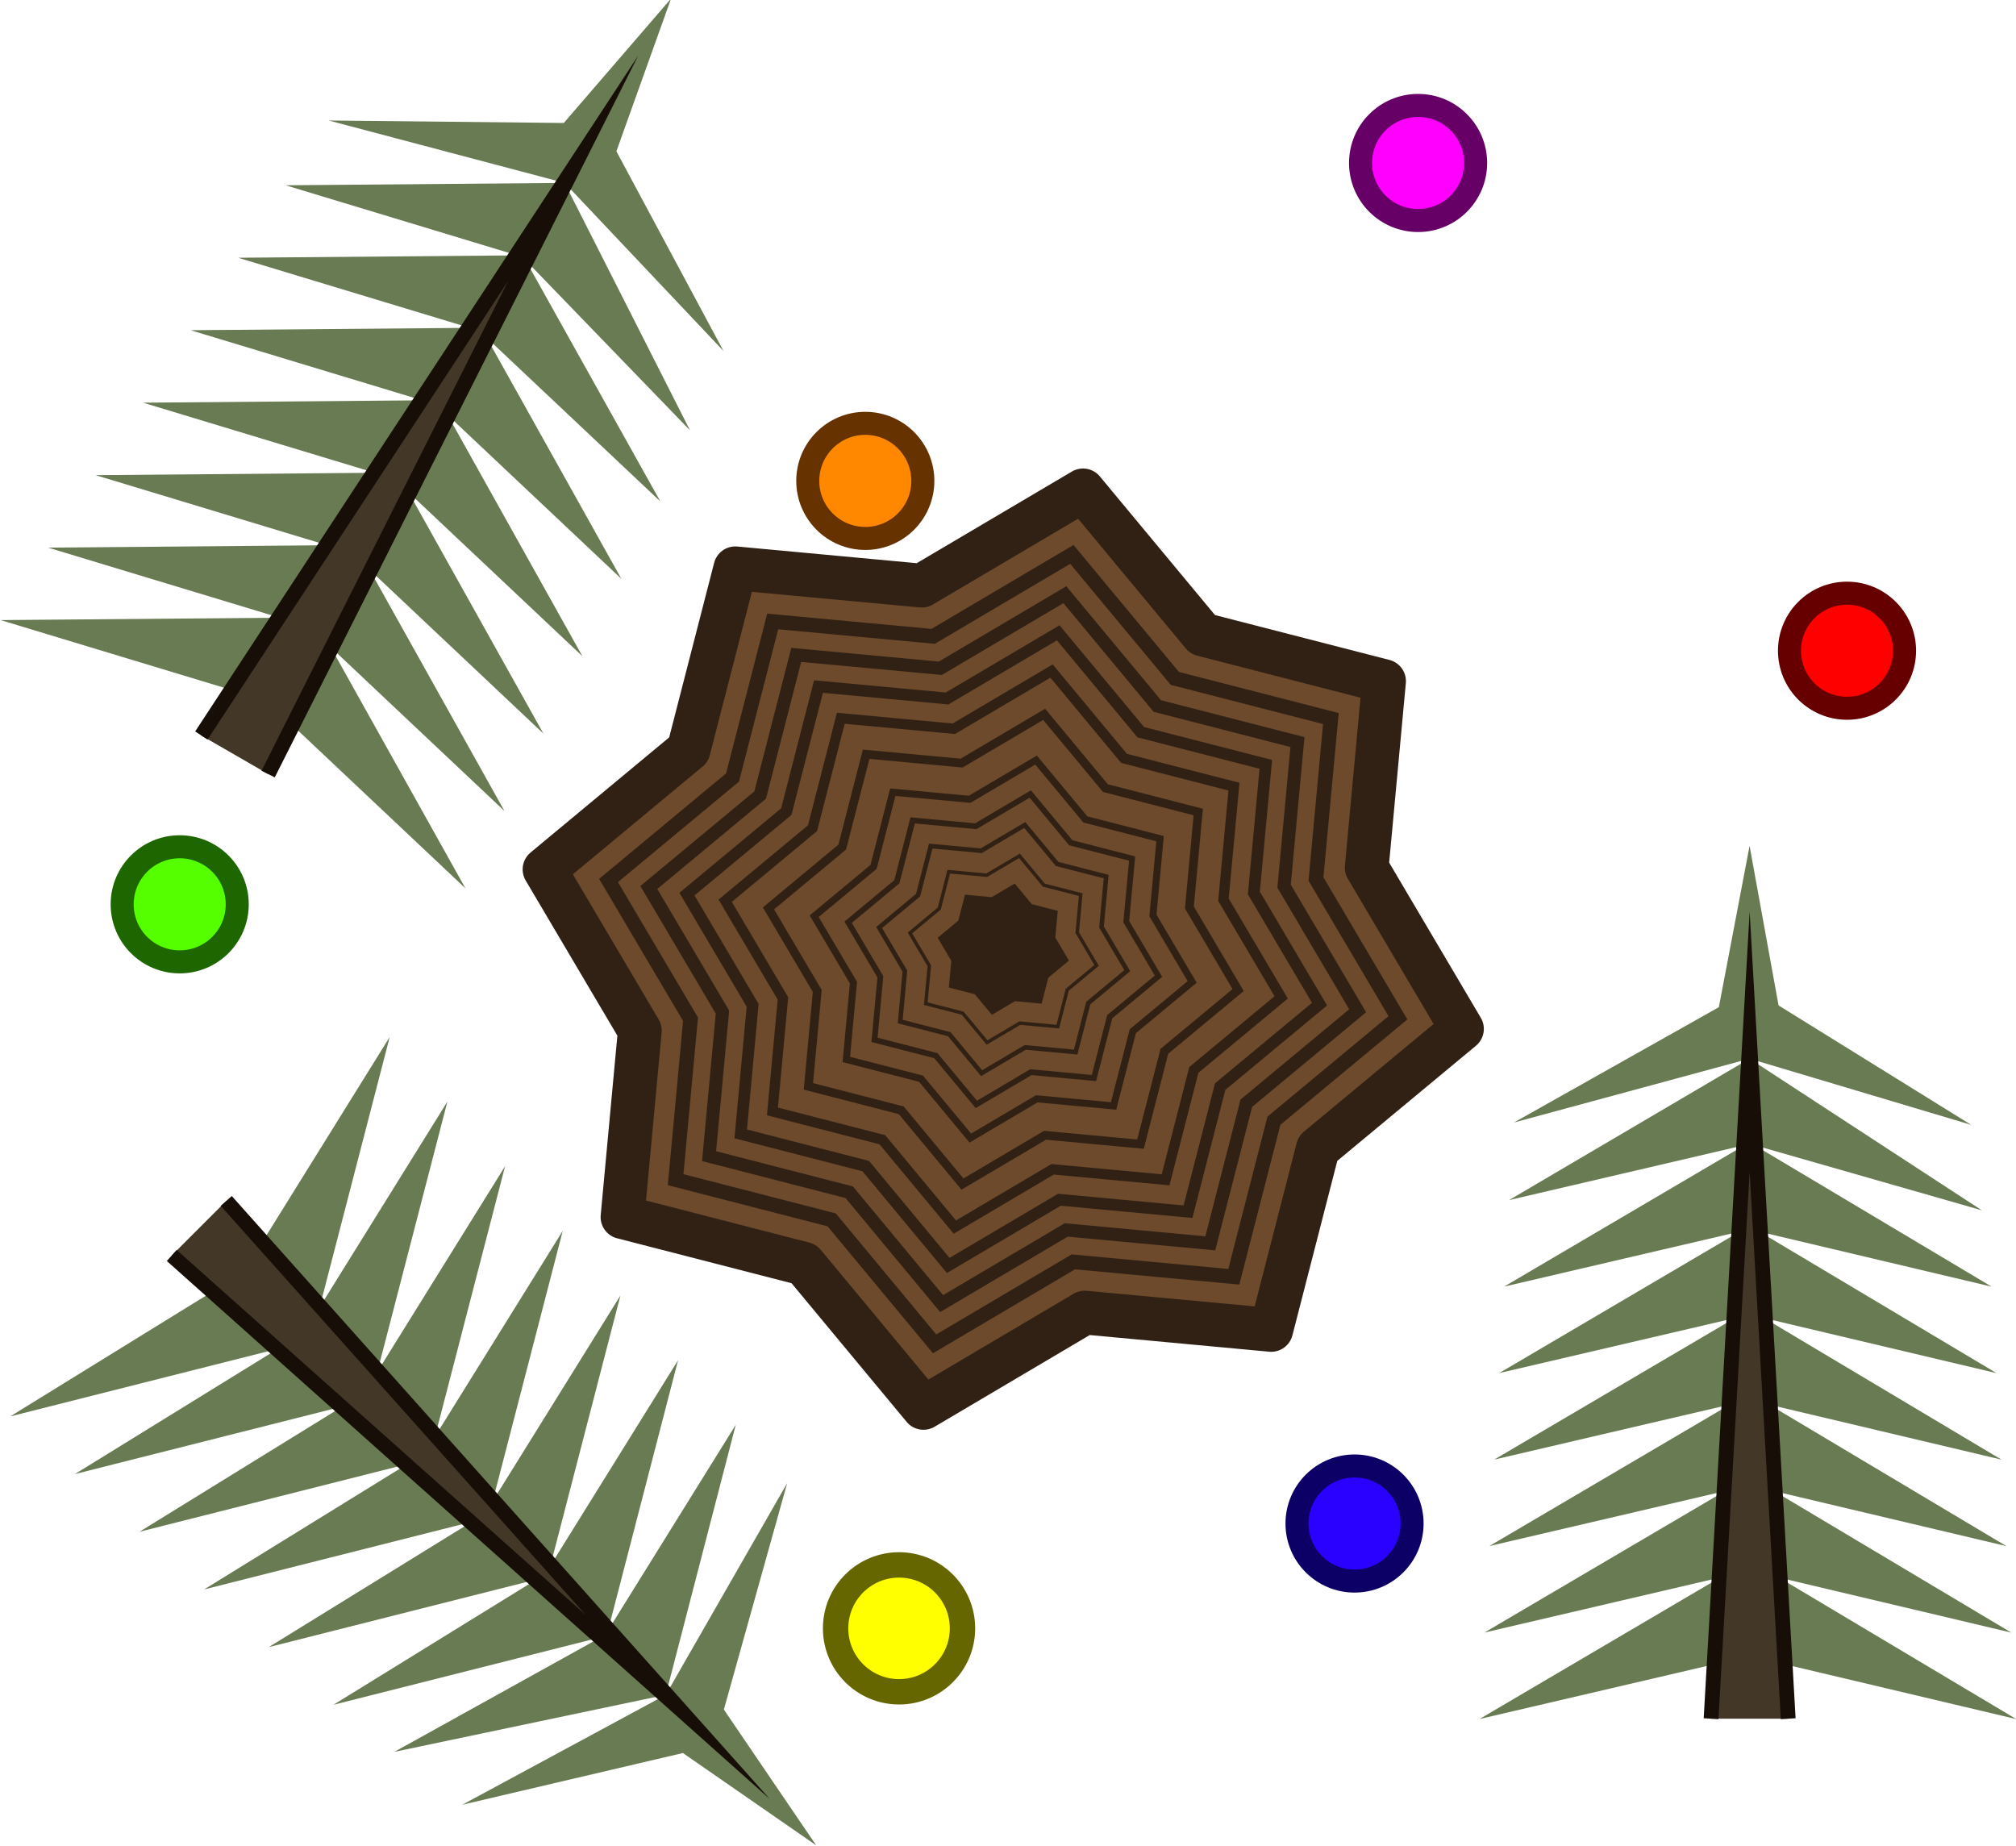 <?xml version="1.0" encoding="UTF-8" standalone="no"?>
<!-- Created with Inkscape (http://www.inkscape.org/) -->

<svg
   width="352.49"
   height="322.683"
   viewBox="0 0 93.263 85.377"
   version="1.1"
   id="svg1062"
   inkscape:version="1.3 (0e150ed6c4, 2023-07-21)"
   sodipodi:docname="christmas_tree_residue.svg"
   xmlns:inkscape="http://www.inkscape.org/namespaces/inkscape"
   xmlns:sodipodi="http://sodipodi.sourceforge.net/DTD/sodipodi-0.dtd"
   xmlns="http://www.w3.org/2000/svg"
   xmlns:svg="http://www.w3.org/2000/svg"
   xmlns:rdf="http://www.w3.org/1999/02/22-rdf-syntax-ns#"
   xmlns:cc="http://creativecommons.org/ns#"
   xmlns:dc="http://purl.org/dc/elements/1.1/">
  <sodipodi:namedview
     id="namedview1064"
     pagecolor="#505050"
     bordercolor="#ffffff"
     borderopacity="1"
     inkscape:pageshadow="0"
     inkscape:pageopacity="0"
     inkscape:pagecheckerboard="1"
     inkscape:document-units="px"
     showgrid="false"
     units="px"
     inkscape:zoom="0.54866745"
     inkscape:cx="186.81626"
     inkscape:cy="-184.99366"
     inkscape:window-width="1920"
     inkscape:window-height="1094"
     inkscape:window-x="-11"
     inkscape:window-y="-11"
     inkscape:window-maximized="1"
     inkscape:current-layer="layer1"
     inkscape:showpageshadow="2"
     inkscape:deskcolor="#505050" />
  <defs
     id="defs1059" />
  <g
     inkscape:label="Layer 1"
     inkscape:groupmode="layer"
     id="layer1"
     transform="translate(7.617,10.367)">
    <g
       id="g902-3"
       style="stroke-width:1"
       transform="matrix(1.178,-0.218,0.222,1.197,-119.231,68.823)" />
    <path
       sodipodi:type="star"
       style="fill:#6d4a2c;fill-opacity:1;stroke:#312114;stroke-width:0.794;stroke-linejoin:round;stroke-dasharray:none;stroke-opacity:1"
       id="path1620"
       inkscape:flatsided="false"
       sodipodi:sides="8"
       sodipodi:cx="6.6306486"
       sodipodi:cy="7.655385"
       sodipodi:r1="8.4433117"
       sodipodi:r2="6.7546492"
       sodipodi:arg1="0.17219081"
       sodipodi:arg2="0.5648899"
       inkscape:rounded="0"
       inkscape:randomized="0"
       d="M 14.949,9.102 12.336,11.271 11.49,14.56 8.108,14.246 5.184,15.974 3.015,13.361 -0.274,12.514 0.04,9.133 -1.688,6.209 0.925,4.039 1.772,0.75 5.153,1.064 8.077,-0.663 10.247,1.95 l 3.289,0.846 -0.314,3.382 z"
       transform="matrix(2.551,0,0,2.551,21.88,14.009)" />
    <path
       sodipodi:type="star"
       style="fill:#5f4316;fill-opacity:0;fill-rule:nonzero;stroke:#312114;stroke-width:0.307;stroke-linejoin:miter;stroke-dasharray:none;stroke-opacity:1"
       id="path1620-8"
       inkscape:flatsided="false"
       sodipodi:sides="8"
       sodipodi:cx="6.6306486"
       sodipodi:cy="7.655385"
       sodipodi:r1="8.4433117"
       sodipodi:r2="6.7546492"
       sodipodi:arg1="0.17219081"
       sodipodi:arg2="0.5648899"
       inkscape:rounded="0"
       inkscape:randomized="0"
       d="M 14.949,9.102 12.336,11.271 11.49,14.56 8.108,14.246 5.184,15.974 3.015,13.361 -0.274,12.514 0.04,9.133 -1.688,6.209 0.925,4.039 1.772,0.75 5.153,1.064 8.077,-0.663 10.247,1.95 l 3.289,0.846 -0.314,3.382 z"
       transform="matrix(2.195,0,0,2.195,24.24,16.734)" />
    <path
       sodipodi:type="star"
       style="fill:#5f4316;fill-opacity:0;fill-rule:nonzero;stroke:#312114;stroke-width:0.307;stroke-linejoin:miter;stroke-dasharray:none;stroke-opacity:1"
       id="path1620-8-5"
       inkscape:flatsided="false"
       sodipodi:sides="8"
       sodipodi:cx="6.6306486"
       sodipodi:cy="7.655385"
       sodipodi:r1="8.4433117"
       sodipodi:r2="6.7546492"
       sodipodi:arg1="0.17219081"
       sodipodi:arg2="0.5648899"
       inkscape:rounded="0"
       inkscape:randomized="0"
       d="M 14.949,9.102 12.336,11.271 11.49,14.56 8.108,14.246 5.184,15.974 3.015,13.361 -0.274,12.514 0.04,9.133 -1.688,6.209 0.925,4.039 1.772,0.75 5.153,1.064 8.077,-0.663 10.247,1.95 l 3.289,0.846 -0.314,3.382 z"
       transform="matrix(1.971,0,0,1.971,25.726,18.449)" />
    <path
       sodipodi:type="star"
       style="fill:#5f4316;fill-opacity:0;fill-rule:nonzero;stroke:#312114;stroke-width:0.307;stroke-linejoin:miter;stroke-dasharray:none;stroke-opacity:1"
       id="path1620-8-5-7"
       inkscape:flatsided="false"
       sodipodi:sides="8"
       sodipodi:cx="6.6306486"
       sodipodi:cy="7.655385"
       sodipodi:r1="8.4433117"
       sodipodi:r2="6.7546492"
       sodipodi:arg1="0.17219081"
       sodipodi:arg2="0.5648899"
       inkscape:rounded="0"
       inkscape:randomized="0"
       d="M 14.949,9.102 12.336,11.271 11.49,14.56 8.108,14.246 5.184,15.974 3.015,13.361 -0.274,12.514 0.04,9.133 -1.688,6.209 0.925,4.039 1.772,0.75 5.153,1.064 8.077,-0.663 10.247,1.95 l 3.289,0.846 -0.314,3.382 z"
       transform="matrix(1.759,0,0,1.759,27.131,20.072)" />
    <path
       sodipodi:type="star"
       style="fill:#5f4316;fill-opacity:0;fill-rule:nonzero;stroke:#312114;stroke-width:0.307;stroke-linejoin:miter;stroke-dasharray:none;stroke-opacity:1"
       id="path1620-8-5-7-3"
       inkscape:flatsided="false"
       sodipodi:sides="8"
       sodipodi:cx="6.6306486"
       sodipodi:cy="7.655385"
       sodipodi:r1="8.4433117"
       sodipodi:r2="6.7546492"
       sodipodi:arg1="0.17219081"
       sodipodi:arg2="0.5648899"
       inkscape:rounded="0"
       inkscape:randomized="0"
       d="M 14.949,9.102 12.336,11.271 11.49,14.56 8.108,14.246 5.184,15.974 3.015,13.361 -0.274,12.514 0.04,9.133 -1.688,6.209 0.925,4.039 1.772,0.75 5.153,1.064 8.077,-0.663 10.247,1.95 l 3.289,0.846 -0.314,3.382 z"
       transform="matrix(1.546,0,0,1.546,28.541,21.699)" />
    <path
       sodipodi:type="star"
       style="fill:#5f4316;fill-opacity:0;fill-rule:nonzero;stroke:#312114;stroke-width:0.307;stroke-linejoin:miter;stroke-dasharray:none;stroke-opacity:1"
       id="path1620-8-5-7-3-2"
       inkscape:flatsided="false"
       sodipodi:sides="8"
       sodipodi:cx="6.6306486"
       sodipodi:cy="7.655385"
       sodipodi:r1="8.4433117"
       sodipodi:r2="6.7546492"
       sodipodi:arg1="0.17219081"
       sodipodi:arg2="0.5648899"
       inkscape:rounded="0"
       inkscape:randomized="0"
       d="M 14.949,9.102 12.336,11.271 11.49,14.56 8.108,14.246 5.184,15.974 3.015,13.361 -0.274,12.514 0.04,9.133 -1.688,6.209 0.925,4.039 1.772,0.75 5.153,1.064 8.077,-0.663 10.247,1.95 l 3.289,0.846 -0.314,3.382 z"
       transform="matrix(1.306,0,0,1.306,30.138,23.543)" />
    <path
       sodipodi:type="star"
       style="fill:#5f4316;fill-opacity:0;fill-rule:nonzero;stroke:#312114;stroke-width:0.307;stroke-linejoin:miter;stroke-dasharray:none;stroke-opacity:1"
       id="path1620-8-5-7-3-2-7"
       inkscape:flatsided="false"
       sodipodi:sides="8"
       sodipodi:cx="6.6306486"
       sodipodi:cy="7.655385"
       sodipodi:r1="8.4433117"
       sodipodi:r2="6.7546492"
       sodipodi:arg1="0.17219081"
       sodipodi:arg2="0.5648899"
       inkscape:rounded="0"
       inkscape:randomized="0"
       d="M 14.949,9.102 12.336,11.271 11.49,14.56 8.108,14.246 5.184,15.974 3.015,13.361 -0.274,12.514 0.04,9.133 -1.688,6.209 0.925,4.039 1.772,0.75 5.153,1.064 8.077,-0.663 10.247,1.95 l 3.289,0.846 -0.314,3.382 z"
       transform="matrix(1.051,0,0,1.051,31.823,25.489)" />
    <path
       sodipodi:type="star"
       style="fill:#5f4316;fill-opacity:0;fill-rule:nonzero;stroke:#312114;stroke-width:0.307;stroke-linejoin:miter;stroke-dasharray:none;stroke-opacity:1"
       id="path1620-8-5-7-3-2-7-0"
       inkscape:flatsided="false"
       sodipodi:sides="8"
       sodipodi:cx="6.6306486"
       sodipodi:cy="7.655385"
       sodipodi:r1="8.4433117"
       sodipodi:r2="6.7546492"
       sodipodi:arg1="0.17219081"
       sodipodi:arg2="0.5648899"
       inkscape:rounded="0"
       inkscape:randomized="0"
       d="M 14.949,9.102 12.336,11.271 11.49,14.56 8.108,14.246 5.184,15.974 3.015,13.361 -0.274,12.514 0.04,9.133 -1.688,6.209 0.925,4.039 1.772,0.75 5.153,1.064 8.077,-0.663 10.247,1.95 l 3.289,0.846 -0.314,3.382 z"
       transform="matrix(0.863,0,0,0.863,33.075,26.935)" />
    <path
       sodipodi:type="star"
       style="fill:#5f4316;fill-opacity:0;fill-rule:nonzero;stroke:#312114;stroke-width:0.307;stroke-linejoin:miter;stroke-dasharray:none;stroke-opacity:1"
       id="path1620-8-5-7-3-2-7-0-0"
       inkscape:flatsided="false"
       sodipodi:sides="8"
       sodipodi:cx="6.6306486"
       sodipodi:cy="7.655385"
       sodipodi:r1="8.4433117"
       sodipodi:r2="6.7546492"
       sodipodi:arg1="0.17219081"
       sodipodi:arg2="0.5648899"
       inkscape:rounded="0"
       inkscape:randomized="0"
       d="M 14.949,9.102 12.336,11.271 11.49,14.56 8.108,14.246 5.184,15.974 3.015,13.361 -0.274,12.514 0.04,9.133 -1.688,6.209 0.925,4.039 1.772,0.75 5.153,1.064 8.077,-0.663 10.247,1.95 l 3.289,0.846 -0.314,3.382 z"
       transform="matrix(0.69,0,0,0.69,34.217,28.253)" />
    <path
       sodipodi:type="star"
       style="fill:#5f4316;fill-opacity:0;fill-rule:nonzero;stroke:#312114;stroke-width:0.307;stroke-linejoin:miter;stroke-dasharray:none;stroke-opacity:1"
       id="path1620-8-5-7-3-2-7-0-0-8"
       inkscape:flatsided="false"
       sodipodi:sides="8"
       sodipodi:cx="6.6306486"
       sodipodi:cy="7.655385"
       sodipodi:r1="8.4433117"
       sodipodi:r2="6.7546492"
       sodipodi:arg1="0.17219081"
       sodipodi:arg2="0.5648899"
       inkscape:rounded="0"
       inkscape:randomized="0"
       d="M 14.949,9.102 12.336,11.271 11.49,14.56 8.108,14.246 5.184,15.974 3.015,13.361 -0.274,12.514 0.04,9.133 -1.688,6.209 0.925,4.039 1.772,0.75 5.153,1.064 8.077,-0.663 10.247,1.95 l 3.289,0.846 -0.314,3.382 z"
       transform="matrix(0.519,0,0,0.519,35.354,29.566)" />
    <path
       sodipodi:type="star"
       style="fill:#312114;fill-opacity:1;fill-rule:nonzero;stroke:#4b2e00;stroke-width:0;stroke-linejoin:miter;stroke-dasharray:none;stroke-opacity:1"
       id="path1620-8-5-7-3-2-7-0-0-8-4"
       inkscape:flatsided="false"
       sodipodi:sides="8"
       sodipodi:cx="6.6306486"
       sodipodi:cy="7.655385"
       sodipodi:r1="8.4433117"
       sodipodi:r2="6.7546492"
       sodipodi:arg1="0.17219081"
       sodipodi:arg2="0.5648899"
       inkscape:rounded="0"
       inkscape:randomized="0"
       d="M 14.949,9.102 12.336,11.271 11.49,14.56 8.108,14.246 5.184,15.974 3.015,13.361 -0.274,12.514 0.04,9.133 -1.688,6.209 0.925,4.039 1.772,0.75 5.153,1.064 8.077,-0.663 10.247,1.95 l 3.289,0.846 -0.314,3.382 z"
       transform="matrix(0.365,0,0,0.365,36.377,30.746)" />
    <g
       id="g831"
       style="stroke-width:1"
       transform="matrix(1.333,0.769,-0.782,1.355,-138.578,-57.45)">
      <g
         id="g2164"
         transform="matrix(0.586,0,0,0.519,40.684,-12.498)"
         style="stroke-width:1" />
      <path
         id="path1575-4-5-6-6-4-5-6-3"
         style="fill:#4f6435;fill-opacity:0.851;stroke:none;stroke-width:0.168px;stroke-linecap:butt;stroke-linejoin:miter;stroke-opacity:1"
         d="m 107.338,-4.07 7.127,4.183 -6.979,-1.626 z m -0.148,-2.558 7.127,4.183 -6.979,-1.626 z m -0.148,-2.558 7.127,4.183 -6.979,-1.626 z m -0.148,-2.558 7.127,4.183 -6.979,-1.626 z m -0.148,-2.558 7.127,4.183 -6.979,-1.626 z m -0.148,-2.558 7.127,4.183 -6.979,-1.626 z m -0.148,-2.558 6.979,4.482 -6.831,-1.925 z m -0.891,15.346 -7.228,4.183 7.08,-1.626 z m 0.148,-2.558 -7.228,4.183 7.08,-1.626 z m 0.148,-2.558 -7.228,4.183 7.08,-1.626 z m 0.148,-2.558 -7.228,4.183 7.08,-1.626 z m 0.148,-2.558 -7.228,4.183 7.08,-1.626 z m 0.148,-2.558 -7.228,4.183 7.08,-1.626 z m 0.148,-2.558 -7.228,4.183 7.08,-1.626 z m 0.002,-6.294 -0.924,4.771 -6.159,3.411 7.08,-1.888 0.002,-0.023 0.001,0.023 6.66,1.957 -5.789,-3.532 z"
         sodipodi:nodetypes="ccccccccccccccccccccccccccccccccccccccccccccccccccccccccccccccccccccc" />
      <path
         style="opacity:1;fill:#433828;fill-opacity:1;stroke:#170e08;stroke-width:0.445;stroke-linecap:butt;stroke-linejoin:miter;stroke-miterlimit:20;stroke-dasharray:none;stroke-opacity:1"
         d="m 105.292,0.101 1.159,-20.022 1.159,20.022"
         id="path1529-6"
         sodipodi:nodetypes="ccc" />
    </g>
    <g
       id="g831-7"
       style="stroke-width:1"
       transform="matrix(-1.088,1.088,-1.106,-1.106,117.519,-69.26)">
      <g
         id="g2164-5"
         transform="matrix(0.586,0,0,0.519,40.684,-12.498)"
         style="stroke-width:1" />
      <path
         id="path1575-4-5-6-6-4-5-6-3-3"
         style="fill:#4f6435;fill-opacity:0.851;stroke:none;stroke-width:0.168px;stroke-linecap:butt;stroke-linejoin:miter;stroke-opacity:1"
         d="m 107.338,-4.07 7.127,4.183 -6.979,-1.626 z m -0.148,-2.558 7.127,4.183 -6.979,-1.626 z m -0.148,-2.558 7.127,4.183 -6.979,-1.626 z m -0.148,-2.558 7.127,4.183 -6.979,-1.626 z m -0.148,-2.558 7.127,4.183 -6.979,-1.626 z m -0.148,-2.558 7.127,4.183 -6.979,-1.626 z m -0.148,-2.558 6.979,4.482 -6.831,-1.925 z m -0.891,15.346 -7.228,4.183 7.08,-1.626 z m 0.148,-2.558 -7.228,4.183 7.08,-1.626 z m 0.148,-2.558 -7.228,4.183 7.08,-1.626 z m 0.148,-2.558 -7.228,4.183 7.08,-1.626 z m 0.148,-2.558 -7.228,4.183 7.08,-1.626 z m 0.148,-2.558 -7.228,4.183 7.08,-1.626 z m 0.148,-2.558 -7.228,4.183 7.08,-1.626 z m 0.002,-6.294 -0.924,4.771 -6.159,3.411 7.08,-1.888 0.002,-0.023 0.001,0.023 6.66,1.957 -5.789,-3.532 z"
         sodipodi:nodetypes="ccccccccccccccccccccccccccccccccccccccccccccccccccccccccccccccccccccc" />
      <path
         style="opacity:1;fill:#433828;fill-opacity:1;stroke:#170e08;stroke-width:0.445;stroke-linecap:butt;stroke-linejoin:miter;stroke-miterlimit:20;stroke-dasharray:none;stroke-opacity:1"
         d="m 105.292,0.101 1.159,-20.022 1.159,20.022"
         id="path1529-6-5"
         sodipodi:nodetypes="ccc" />
    </g>
    <g
       id="g831-6"
       style="stroke-width:1"
       transform="matrix(1.539,0,0,1.564,-90.504,68.978)">
      <g
         id="g2164-2"
         transform="matrix(0.586,0,0,0.519,40.684,-12.498)"
         style="stroke-width:1" />
      <path
         id="path1575-4-5-6-6-4-5-6-3-9"
         style="fill:#4f6435;fill-opacity:0.851;stroke:none;stroke-width:0.168px;stroke-linecap:butt;stroke-linejoin:miter;stroke-opacity:1"
         d="m 107.338,-4.07 7.127,4.183 -6.979,-1.626 z m -0.148,-2.558 7.127,4.183 -6.979,-1.626 z m -0.148,-2.558 7.127,4.183 -6.979,-1.626 z m -0.148,-2.558 7.127,4.183 -6.979,-1.626 z m -0.148,-2.558 7.127,4.183 -6.979,-1.626 z m -0.148,-2.558 7.127,4.183 -6.979,-1.626 z m -0.148,-2.558 6.979,4.482 -6.831,-1.925 z m -0.891,15.346 -7.228,4.183 7.08,-1.626 z m 0.148,-2.558 -7.228,4.183 7.08,-1.626 z m 0.148,-2.558 -7.228,4.183 7.08,-1.626 z m 0.148,-2.558 -7.228,4.183 7.08,-1.626 z m 0.148,-2.558 -7.228,4.183 7.08,-1.626 z m 0.148,-2.558 -7.228,4.183 7.08,-1.626 z m 0.148,-2.558 -7.228,4.183 7.08,-1.626 z m 0.002,-6.294 -0.924,4.771 -6.159,3.411 7.08,-1.888 0.002,-0.023 0.001,0.023 6.66,1.957 -5.789,-3.532 z"
         sodipodi:nodetypes="ccccccccccccccccccccccccccccccccccccccccccccccccccccccccccccccccccccc" />
      <path
         style="opacity:1;fill:#433828;fill-opacity:1;stroke:#170e08;stroke-width:0.445;stroke-linecap:butt;stroke-linejoin:miter;stroke-miterlimit:20;stroke-dasharray:none;stroke-opacity:1"
         d="m 105.292,0.101 1.159,-20.022 1.159,20.022"
         id="path1529-6-1"
         sodipodi:nodetypes="ccc" />
    </g>
    <circle
       style="fill:#2a00ff;fill-opacity:1;fill-rule:evenodd;stroke:#0c0066;stroke-width:1.065;stroke-linecap:round;stroke-linejoin:round;stroke-dasharray:none;stroke-opacity:1"
       id="circle21"
       cx="55.046"
       cy="60.108"
       r="2.662" />
    <circle
       style="fill:#ff00ff;fill-opacity:1;fill-rule:evenodd;stroke:#660066;stroke-width:1.065;stroke-linecap:round;stroke-linejoin:round;stroke-dasharray:none;stroke-opacity:1"
       id="circle26"
       cx="57.986"
       cy="-2.828"
       r="2.662" />
    <circle
       style="fill:#ff8800;fill-opacity:1;fill-rule:evenodd;stroke:#663300;stroke-width:1.065;stroke-linecap:round;stroke-linejoin:round;stroke-dasharray:none;stroke-opacity:1"
       id="circle37"
       cx="32.413"
       cy="11.878"
       r="2.662" />
    <circle
       style="fill:#55ff00;fill-opacity:1;fill-rule:evenodd;stroke:#1e6600;stroke-width:1.065;stroke-linecap:round;stroke-linejoin:round;stroke-dasharray:none;stroke-opacity:1"
       id="circle51"
       cx="0.696"
       cy="31.465"
       r="2.662" />
    <circle
       style="fill:#ff0000;fill-opacity:1;fill-rule:evenodd;stroke:#660000;stroke-width:1.065;stroke-linecap:round;stroke-linejoin:round;stroke-dasharray:none;stroke-opacity:1"
       id="circle57"
       cx="77.829"
       cy="19.734"
       r="2.662" />
    <circle
       style="fill:#ffff00;fill-opacity:1;fill-rule:evenodd;stroke:#666600;stroke-width:1.174;stroke-linecap:round;stroke-linejoin:round;stroke-dasharray:none;stroke-opacity:1"
       id="circle49"
       cx="33.974"
       cy="64.957"
       r="2.935" />
  </g>
</svg>
